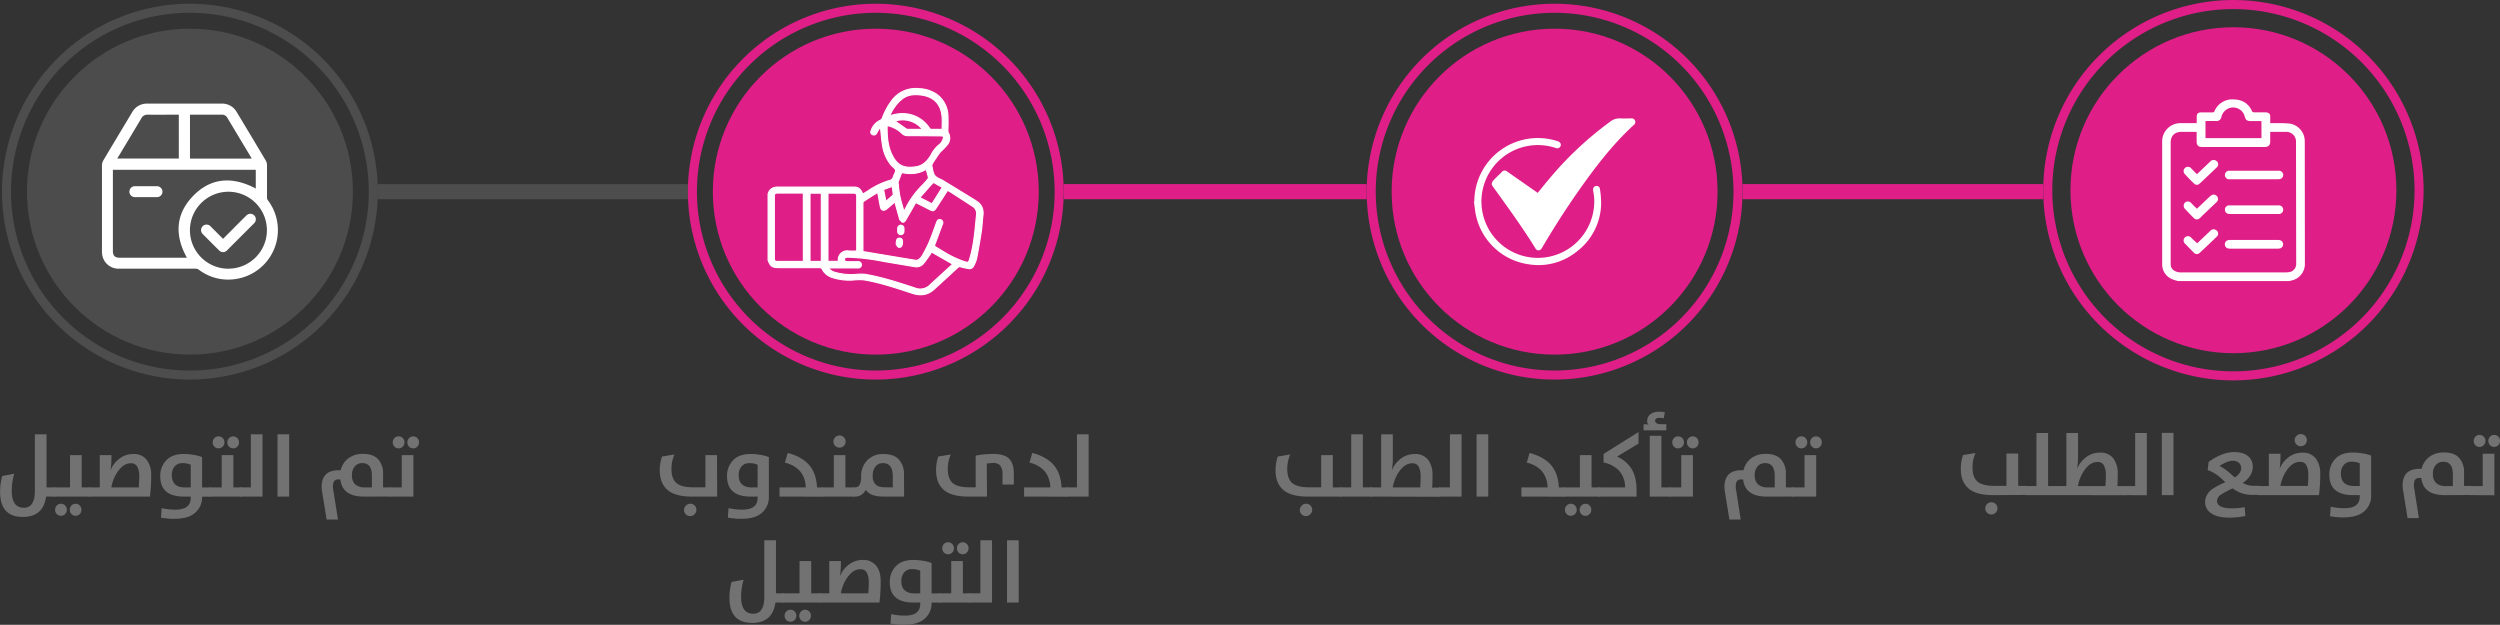 <svg id="Layer_1" data-name="Layer 1" xmlns="http://www.w3.org/2000/svg" viewBox="0 0 1104.2 275.96"><rect x="0" y="0" width="1104.2" height="275.96" fill="#333333" stroke="none"/><defs><style>.cls-1,.cls-5{fill:#727272;}.cls-2{fill:#df1e88;}.cls-3,.cls-4{fill:#fff;}.cls-4{stroke:#fff;stroke-miterlimit:10;stroke-width:0.5px;}.cls-5,.cls-6{opacity:0.4;}</style></defs><path class="cls-1" d="M987,1682.68q-7.63,0-11-3t-3.34-8.58a17.54,17.54,0,0,1,1-6.12l5.5-.9a15.17,15.17,0,0,0-1.33,6.44q0,4.25,2.16,6.16t7.51,1.91h5.31v-14.28H998v14.28h3.86v4Zm1.06,7.75a2.7,2.7,0,0,1-3.82,0,2.61,2.61,0,0,1-.78-1.92,2.64,2.64,0,0,1,.78-1.89,2.57,2.57,0,0,1,1.91-.8,2.66,2.66,0,0,1,2.69,2.69A2.65,2.65,0,0,1,988,1690.43Z" transform="translate(-106.6 -1463.99)"/><path class="cls-1" d="M1001.22,1682.68v-4h4.84v-23.44h5.14v23.44h3.94v4Z" transform="translate(-106.6 -1463.99)"/><path class="cls-1" d="M1014.52,1682.68v-4h4.76v-23.44h5.15v10.14a35.91,35.91,0,0,1-.43,5.77h0a12,12,0,0,1,4.12-5.32,10,10,0,0,1,5.91-1.93,7.17,7.17,0,0,1,5.93,2.47,10.93,10.93,0,0,1,2,7q0,3-.15,5.34h3.59v4Zm9.87-4h12.13c.12-1.74.19-3.33.19-4.76a9,9,0,0,0-.86-4.39,3,3,0,0,0-2.84-1.5c-2,0-3.81,1.06-5.43,3.18A17.24,17.24,0,0,0,1024.39,1678.63Z" transform="translate(-106.6 -1463.99)"/><path class="cls-1" d="M1044.82,1682.68v-4h4.84v-23.44h5.15v27.49Z" transform="translate(-106.6 -1463.99)"/><path class="cls-1" d="M1061.44,1682.68v-27.49h5.14v27.49Z" transform="translate(-106.6 -1463.99)"/><path class="cls-1" d="M1091.58,1692.63q-5.58,0-8.31-1.91a5.82,5.82,0,0,1-2.73-5,6,6,0,0,1,.57-2.58,7.69,7.69,0,0,1,1.29-2,10.08,10.08,0,0,1,2.14-1.65,26.13,26.13,0,0,1,2.32-1.31c.6-.29,1.47-.69,2.61-1.21-1.06-1-1.87-1.77-2.43-2.26a17.83,17.83,0,0,0-2.36-1.68,12.26,12.26,0,0,0-3-1.36l.43-3.67q6-4.33,11.27-4.33c2.74,0,4.79.61,6.17,1.81a5.86,5.86,0,0,1,2.06,4.59q0,4.2-4.44,7.25a10.22,10.22,0,0,0,4.79,1.25h2.58v4h-3.16a14,14,0,0,1-8.66-2.88,46.9,46.9,0,0,0-5.11,2.73,3.53,3.53,0,0,0-1.79,2.73q0,3.35,6.36,3.35c.88,0,1.81,0,2.78-.11a19.37,19.37,0,0,0,2.25-.28l.82-.11.31,3.9A37.76,37.76,0,0,1,1091.58,1692.63Zm-4.72-22.78a8.1,8.1,0,0,1,1.42.69,14.47,14.47,0,0,1,1.47,1c.52.4.93.74,1.25,1s.78.66,1.4,1.22l1.25,1.12q2.83-1.87,2.84-4.1a3.11,3.11,0,0,0-1-2.36,3.84,3.84,0,0,0-2.75-.92Q1090.38,1667.51,1086.86,1669.85Z" transform="translate(-106.6 -1463.99)"/><path class="cls-1" d="M1131.4,1673.29a72.29,72.29,0,0,1-.55,9.39h-26.91v-4h4.76v-14.28h5.15v1a34.8,34.8,0,0,1-.43,5.77h0a12.06,12.06,0,0,1,4.11-5.32,10,10,0,0,1,5.91-1.93,7.15,7.15,0,0,1,5.93,2.47A10.87,10.87,0,0,1,1131.4,1673.29Zm-5.27.58a9.06,9.06,0,0,0-.85-4.39,3,3,0,0,0-2.85-1.5q-3,0-5.42,3.18a17.25,17.25,0,0,0-3.2,7.47h12.13C1126.07,1676.89,1126.13,1675.3,1126.13,1673.87Zm-3.31-12.79a2.66,2.66,0,0,1-2.69-2.69,2.53,2.53,0,0,1,.8-1.91,2.68,2.68,0,0,1,3.78,0,2.68,2.68,0,0,1,0,3.82A2.61,2.61,0,0,1,1122.82,1661.08Z" transform="translate(-106.6 -1463.99)"/><path class="cls-1" d="M1141.66,1692.51c-.86,0-1.79,0-2.77-.11a22.85,22.85,0,0,1-2.34-.28l-.82-.11.31-4.22a28,28,0,0,0,6.08.67q6.75,0,6.75-5.19v-.59h-3q-10.45,0-10.45-9a9.77,9.77,0,0,1,2.63-7c1.75-1.88,4.32-2.81,7.7-2.81a25.7,25.7,0,0,1,4.08.33,20.33,20.33,0,0,1,3.06.68l1,.35v17.55a9,9,0,0,1-3,7Q1147.86,1692.52,1141.66,1692.51Zm7.21-13.88v-10a8.59,8.59,0,0,0-3.7-.71,4.24,4.24,0,0,0-3.4,1.47,5.64,5.64,0,0,0-1.24,3.8c0,3.64,1.94,5.46,5.84,5.46Z" transform="translate(-106.6 -1463.99)"/><path class="cls-1" d="M1186.47,1682.68q-9.6,0-10.42-7.56h-.78a2.19,2.19,0,0,0-2.2,1.11,7.29,7.29,0,0,0-.1,3.84l2,12.75h-5l-2-12.36q-.66-4.37,1.11-6.88t6.26-2.52h.86a9.13,9.13,0,0,1,3.31-5.22,10.35,10.35,0,0,1,6.59-2c3,0,5.18.78,6.63,2.36a9.33,9.33,0,0,1,2.19,6.61v5.81h3.27v4Zm3.51-4v-5.19q0-5.54-4.18-5.54a4.21,4.21,0,0,0-3.39,1.47,5.65,5.65,0,0,0-1.25,3.8,5.4,5.4,0,0,0,1.43,4.11,6.22,6.22,0,0,0,4.42,1.35Z" transform="translate(-106.6 -1463.99)"/><path class="cls-1" d="M1197.7,1682.68v-4h5.46v-14.28h5.15v18.33Zm5.91-22.07a2.51,2.51,0,0,1-1.86.78,2.46,2.46,0,0,1-1.83-.76,2.76,2.76,0,0,1,0-3.76,2.44,2.44,0,0,1,1.83-.78,2.53,2.53,0,0,1,1.86.76,2.57,2.57,0,0,1,.76,1.89A2.61,2.61,0,0,1,1203.61,1660.61Zm6.45,0a2.56,2.56,0,0,1-3.66,0,2.73,2.73,0,0,1,0-3.76,2.56,2.56,0,0,1,3.66,0,2.59,2.59,0,0,1,.74,1.89A2.63,2.63,0,0,1,1210.06,1660.61Z" transform="translate(-106.6 -1463.99)"/><circle class="cls-2" cx="986.46" cy="84.02" r="71.98"/><path class="cls-3" d="M1124.57,1526.3a7.89,7.89,0,0,0-6.76-7.75,57.37,57.37,0,0,0-5.87-.17c-.85,0-1.7,0-2.63,0,0-1.05,0-2,0-3a1.49,1.49,0,0,0-1.26-1.64,4.86,4.86,0,0,0-1.32-.14c-1.56,0-3.13,0-4.7,0a1,1,0,0,1-.73-.47c-1.62-3.62-4.53-5.21-8.36-5.24a8.47,8.47,0,0,0-8.26,5.24.77.77,0,0,1-.84.5c-1.67,0-3.35,0-5,0-1.48,0-2,.61-2,2.08v2.66c-2.5,0-4.88,0-7.25,0a8.07,8.07,0,0,0-8,8.14q0,27,0,54a7.05,7.05,0,0,0,4.55,6.85,21.11,21.11,0,0,0,2.37.76h49.21a5.69,5.69,0,0,1,.59-.16,7.42,7.42,0,0,0,6.31-7.13Q1124.59,1553.56,1124.57,1526.3Zm-43.85-8.86h4.64a2.13,2.13,0,0,0,2.38-1.81,5.48,5.48,0,0,1,4.82-4.17,5.36,5.36,0,0,1,5.5,4c.44,1.57,1,2,2.62,2h4.76V1525h-24.72Zm40.06,62.92a3.62,3.62,0,0,1-3.26,3.84,8.51,8.51,0,0,1-1.33.1h-46.3a5.25,5.25,0,0,1-3.05-.83,3.18,3.18,0,0,1-1.49-2.69c0-.21,0-.42,0-.63V1527c0-3,1.72-4.76,4.76-4.76,2.14,0,4.28,0,6.42,0a1.45,1.45,0,0,1,.28.09v4.14c0,1.71.73,2.44,2.43,2.44h27.57c1.76,0,2.5-.77,2.5-2.55l0-3.92s.05-.09.12-.21h2c1.6,0,3.19,0,4.78,0a4.29,4.29,0,0,1,4.49,4.56Z" transform="translate(-106.6 -1463.99)"/><path class="cls-3" d="M1112.85,1539.4h-19.8c-.68,0-1.36,0-2,0a1.85,1.85,0,0,0-1.74,1.86,1.83,1.83,0,0,0,1.69,1.91,6.12,6.12,0,0,0,.86,0h20.66a6.77,6.77,0,0,0,1-.07,1.88,1.88,0,0,0,1.47-2.36A2,2,0,0,0,1112.85,1539.4Z" transform="translate(-106.6 -1463.99)"/><path class="cls-3" d="M1113.76,1570.11a3.7,3.7,0,0,0-1.15-.14h-20.9a4.27,4.27,0,0,0-1,.09,1.81,1.81,0,0,0-1.43,1.89,1.83,1.83,0,0,0,1.54,1.8,5.86,5.86,0,0,0,.94.06h20.82a4.93,4.93,0,0,0,1-.09,1.88,1.88,0,0,0,.18-3.6Z" transform="translate(-106.6 -1463.99)"/><path class="cls-3" d="M1112.89,1554.7H1099c-2.55,0-5.11,0-7.67,0a1.84,1.84,0,0,0-2,2c0,1.13.87,1.81,2.2,1.81H1112c.41,0,.83,0,1.25,0a1.89,1.89,0,0,0,1.77-2.22A1.92,1.92,0,0,0,1112.89,1554.7Z" transform="translate(-106.6 -1463.99)"/><path class="cls-3" d="M1075.6,1560.33a1.8,1.8,0,0,0,2.55.08c.36-.3.69-.63,1-1q3.22-3.06,6.46-6.14a1.76,1.76,0,0,0,.41-2.27,1.85,1.85,0,0,0-2.1-1,3.11,3.11,0,0,0-1.24.75c-1.93,1.8-3.82,3.62-5.72,5.43-.49-.46-.92-.84-1.32-1.24s-.83-.87-1.26-1.29a1.9,1.9,0,0,0-2.73-.17,2,2,0,0,0,0,2.76Q1073.61,1558.36,1075.6,1560.33Z" transform="translate(-106.6 -1463.99)"/><path class="cls-3" d="M1075.6,1545a1.7,1.7,0,0,0,2.52.1q3.84-3.57,7.61-7.21a1.82,1.82,0,0,0-.48-3,1.9,1.9,0,0,0-2.42.44c-1.95,1.84-3.89,3.7-5.84,5.56-.11,0-.14,0-.16-.06-.78-.8-1.56-1.61-2.35-2.4a1.9,1.9,0,1,0-2.71,2.62C1073,1542.44,1074.3,1543.74,1075.6,1545Z" transform="translate(-106.6 -1463.99)"/><path class="cls-3" d="M1085.49,1565.68a1.89,1.89,0,0,0-2.62.25l-5.81,5.53c-.9-.83-1.74-1.58-2.54-2.36a1.91,1.91,0,1,0-2.74,2.61c1.24,1.3,2.51,2.58,3.78,3.86a1.74,1.74,0,0,0,2.58.12q3.84-3.57,7.61-7.22A1.78,1.78,0,0,0,1085.49,1565.68Z" transform="translate(-106.6 -1463.99)"/><path class="cls-2" d="M1093.06,1632a84,84,0,1,1,84-84A84.11,84.11,0,0,1,1093.06,1632Zm0-164a80,80,0,1,0,80,80A80.11,80.11,0,0,0,1093.06,1468Z" transform="translate(-106.6 -1463.99)"/><path class="cls-1" d="M423.35,1683.32h-11q-7.65,0-11-3c-2.22-2-3.34-4.83-3.34-8.58a17.62,17.62,0,0,1,1-6.12l5.5-.9a15.17,15.17,0,0,0-1.33,6.44c0,2.83.72,4.89,2.17,6.16s3.94,1.91,7.5,1.91h5.31V1665h5.14Zm-9.94,7.74a2.69,2.69,0,1,1-3.82-3.78,2.53,2.53,0,0,1,1.91-.8,2.66,2.66,0,0,1,2.69,2.69A2.64,2.64,0,0,1,413.41,1691.06Z" transform="translate(-106.6 -1463.99)"/><path class="cls-1" d="M434,1693.14c-.86,0-1.78,0-2.77-.11s-1.77-.17-2.34-.27l-.82-.12.31-4.21a28.67,28.67,0,0,0,6.09.66q6.75,0,6.75-5.19v-.58h-3.05q-10.44,0-10.45-9a9.83,9.83,0,0,1,2.63-7q2.64-2.8,7.71-2.81a25.48,25.48,0,0,1,4.07.33,19.76,19.76,0,0,1,3.06.68l1,.35v17.55a9,9,0,0,1-3,7Q440.2,1693.15,434,1693.14Zm7.22-13.88v-10a8.65,8.65,0,0,0-3.71-.7,4.2,4.2,0,0,0-3.39,1.46,5.65,5.65,0,0,0-1.25,3.8q0,5.46,5.85,5.46Z" transform="translate(-106.6 -1463.99)"/><path class="cls-1" d="M450.89,1683.32v-4.06h11.58a11.55,11.55,0,0,0-2.42-7.06,12.53,12.53,0,0,0-6.78-3.86l1.25-4.29q6.19,1.64,9.39,5.25t3.55,10H470v4.06Z" transform="translate(-106.6 -1463.99)"/><path class="cls-1" d="M469.41,1683.32v-4.06h5.46V1665H480v14.27h3.82v4.06Zm8-21.61a2.66,2.66,0,0,1-2.69-2.69,2.55,2.55,0,0,1,.8-1.91,2.69,2.69,0,1,1,1.89,4.6Z" transform="translate(-106.6 -1463.99)"/><path class="cls-1" d="M505.92,1683.32H497q-6.19,0-8-3a5.21,5.21,0,0,1-5.15,3h-.58v-4.06H484a2.48,2.48,0,0,0,2.2-1,6.72,6.72,0,0,0,.72-3.63,10.29,10.29,0,0,1,2.62-7.23,9.38,9.38,0,0,1,7.33-2.87q4.56,0,6.78,2.44a9.73,9.73,0,0,1,2.23,6.84Zm-5-4.06v-4.91c0-3.88-1.45-5.81-4.33-5.81a4,4,0,0,0-3.32,1.52,6.34,6.34,0,0,0-1.21,4,5.24,5.24,0,0,0,1.27,3.9c.84.83,2.26,1.25,4.23,1.25Z" transform="translate(-106.6 -1463.99)"/><path class="cls-1" d="M542.54,1683.32h-8.15q-7.65,0-11-3t-3.34-8.58a17.62,17.62,0,0,1,1-6.12l5.5-.9a15.17,15.17,0,0,0-1.33,6.44c0,2.83.72,4.89,2.16,6.16s4,1.91,7.51,1.91h2.65v-14a39.54,39.54,0,0,1,7.84-.74q4.92,0,7,2.18c1.37,1.46,2,3.6,2,6.44V1678h-5v-4.37a6.22,6.22,0,0,0-1-4,4.16,4.16,0,0,0-3.37-1.15l-2.57.23Z" transform="translate(-106.6 -1463.99)"/><path class="cls-1" d="M558.92,1683.32v-4.06H570.5a11.61,11.61,0,0,0-2.42-7.06,12.53,12.53,0,0,0-6.78-3.86l1.24-4.29q6.21,1.64,9.4,5.25t3.55,10H578v4.06Z" transform="translate(-106.6 -1463.99)"/><path class="cls-1" d="M577.44,1683.32v-4.06h4.84v-23.44h5.15v27.5Z" transform="translate(-106.6 -1463.99)"/><path class="cls-1" d="M444.18,1727.54v-24.92h5.15v23.44H453v4.06h-3.9q-1.25,9-10.25,9-10.06,0-10.07-11.08a26.29,26.29,0,0,1,.94-7l5.3-1a28.09,28.09,0,0,0-1.09,7.49q0,7.53,5.35,7.53Q444.19,1735.07,444.18,1727.54Z" transform="translate(-106.6 -1463.99)"/><path class="cls-1" d="M452.41,1730.12v-4.06h7.33v-14.27h5.15v14.27h3.86v4.06Zm5.93,5.85a2.62,2.62,0,0,1-.76,1.87,2.6,2.6,0,0,1-3.69,0,2.63,2.63,0,0,1-.74-1.89,2.65,2.65,0,0,1,.74-1.88,2.43,2.43,0,0,1,1.83-.78,2.54,2.54,0,0,1,1.86.77A2.57,2.57,0,0,1,458.34,1736Zm6.43,0a2.65,2.65,0,0,1-.74,1.87,2.41,2.41,0,0,1-1.83.78,2.47,2.47,0,0,1-1.83-.76,2.74,2.74,0,0,1,0-3.77,2.41,2.41,0,0,1,1.83-.78,2.44,2.44,0,0,1,1.83.77A2.59,2.59,0,0,1,464.77,1736Z" transform="translate(-106.6 -1463.99)"/><path class="cls-1" d="M495.58,1720.72a74.38,74.38,0,0,1-.54,9.4H468.13v-4.06h4.75v-14.27H478v1a34.8,34.8,0,0,1-.43,5.77h0a12,12,0,0,1,4.12-5.32,9.92,9.92,0,0,1,5.9-1.93,7.12,7.12,0,0,1,5.93,2.48Q495.59,1716.24,495.58,1720.72Zm-5.26.58a9,9,0,0,0-.86-4.38,3,3,0,0,0-2.85-1.51q-3,0-5.42,3.18a17.25,17.25,0,0,0-3.2,7.47h12.13C490.25,1724.32,490.32,1722.73,490.32,1721.3Z" transform="translate(-106.6 -1463.99)"/><path class="cls-1" d="M505.84,1739.94c-.86,0-1.78,0-2.77-.11a22.85,22.85,0,0,1-2.34-.28l-.82-.11.31-4.21a28.67,28.67,0,0,0,6.09.66q6.74,0,6.74-5.19v-.58h-3q-10.45,0-10.45-9a9.83,9.83,0,0,1,2.63-7c1.76-1.87,4.32-2.81,7.71-2.81a25.48,25.48,0,0,1,4.07.33,19.76,19.76,0,0,1,3.06.68l1,.35v13.42h3.86v4.06h-3.86v.07a9,9,0,0,1-3,7Q512,1739.95,505.84,1739.94Zm7.21-13.88v-10a8.57,8.57,0,0,0-3.7-.7,4.2,4.2,0,0,0-3.39,1.46,5.6,5.6,0,0,0-1.25,3.8q0,5.46,5.85,5.46Z" transform="translate(-106.6 -1463.99)"/><path class="cls-1" d="M521.28,1730.12v-4.06h5.46v-14.27h5.15v14.27h3.47v4.06Zm5.91-22.08a2.6,2.6,0,0,1-3.69,0,2.76,2.76,0,0,1,0-3.76,2.45,2.45,0,0,1,1.84-.78,2.51,2.51,0,0,1,1.85.76,2.71,2.71,0,0,1,0,3.76Zm6.46,0a2.57,2.57,0,0,1-3.67,0,2.76,2.76,0,0,1,0-3.76,2.41,2.41,0,0,1,1.83-.78,2.47,2.47,0,0,1,1.84.76,2.76,2.76,0,0,1,0,3.76Z" transform="translate(-106.6 -1463.99)"/><path class="cls-1" d="M534.78,1730.12v-4.06h4.83v-23.44h5.15v27.5Z" transform="translate(-106.6 -1463.99)"/><path class="cls-1" d="M551.39,1730.12v-27.5h5.15v27.5Z" transform="translate(-106.6 -1463.99)"/><circle class="cls-2" cx="386.82" cy="84.65" r="71.98"/><path class="cls-4" d="M537.81,1552.81c-.19-.11-.35-.26-.53-.37q-7-4.31-14-8.58c-1.26-.77-2.9-1.2-3.75-2.27s-1-2.76-1.33-4.19a1.84,1.84,0,0,1,.25-1.22c.9-1.44,1.85-2.84,2.8-4.24a10.13,10.13,0,0,1,1-1.17,29.81,29.81,0,0,0,2.86-3,4.65,4.65,0,0,0,.31-5.17,2,2,0,0,1-.17-1,68.27,68.27,0,0,0,0-7,12.06,12.06,0,0,0-5-9,14.68,14.68,0,0,0-7.66-2.44,13.09,13.09,0,0,0-12.26,5.47,29.61,29.61,0,0,0-4,7.49,1.93,1.93,0,0,1-.92,1,7.57,7.57,0,0,0-4.1,4.77,1.18,1.18,0,0,0,.74,1.58,1.25,1.25,0,0,0,1.67-.57c.37-.57.65-1.2,1-1.76a6.87,6.87,0,0,1,.79-.82c.28,2.57.43,5.07.84,7.53a17.91,17.91,0,0,0,3.93,9.15c.64.74,1.76,1.38,1.88,2.18s-.69,1.93-1,2.94a2.08,2.08,0,0,1-1.59,1.57,33.35,33.35,0,0,0-8.85,4.12c-1,.67-2,1.27-3.06,1.9-.94-2.35-1.89-3.09-4-3.09-11.28,0-22.55,0-33.83,0a5.25,5.25,0,0,0-2.27.62,3.81,3.81,0,0,0-1.7,2.53v29.11c1,2.76,1.81,3.31,4.79,3.31h8.81c3.09,0,6.18,0,9.27,0,.3,0,.78.16.87.38a7.67,7.67,0,0,0,5,4.1,24.58,24.58,0,0,0,8.7,1,26.48,26.48,0,0,1,4.7-.11c7.42,1.23,14.52,3.66,21.65,6,3.55,1.15,6.75.75,9.56-1.83q5.22-4.8,10.44-9.6a1.17,1.17,0,0,1,1.31-.27c1.12.32,2.28.53,3.42.75a2,2,0,0,0,2.28-1.22,12.74,12.74,0,0,0,1.29-3.25q1.16-5.9,2.06-11.85c.34-2.25.44-4.54.69-6.82C541.12,1556.65,540.33,1554.35,537.81,1552.81Zm-76.38,26.65H450c-1.07,0-1.39-.31-1.39-1.38q0-13.71,0-27.41c0-1,.34-1.41,1.28-1.41H461a2.53,2.53,0,0,1,.41.06Zm7.93,0h-5V1549.3h5Zm49-34.36c.36-.41.64-.54,1.16-.22,1,.64,2.14,1.21,3.31,1.86l-4.6,7.28-5.37-2.76,2.1-2.37C516.07,1547.59,517.22,1546.34,518.33,1545.06ZM506.6,1556c-.16.33-.37.64-.56,1,0,0-.09.07-.24.19-.6-2.21-1.28-4.35-1.74-6.54-.39-1.84-.53-3.72-.77-5.59a1.57,1.57,0,0,1,0-.72c.5-1.36,1-2.71,1.58-4.12,3.75.75,7.37.63,10.79-1.47.37,1.25.74,2.42,1,3.61a1.22,1.22,0,0,1-.35.87c-.8.94-1.61,1.88-2.48,2.75A38.15,38.15,0,0,0,506.6,1556Zm-1.91-48c2.68-2.35,5.88-2.45,9.1-2,5.54.82,8.59,4.27,8.94,9.88.1,1.75,0,3.5,0,5.24-1.8,0-3.39,0-5,0-.24,0-.51-.39-.7-.65a14.18,14.18,0,0,0-9.55-6.12,16.24,16.24,0,0,0-7,.54l-.89.24A20,20,0,0,1,504.69,1507.94Zm9.34,13.12c-2.35,0-4.53,0-6.7,0a1,1,0,0,1-.5-.2l-4.95-3.47A11.18,11.18,0,0,1,514,1521.06Zm-13.39,11.43c-2-4.1-2.3-8.52-2.21-13.1a13.2,13.2,0,0,1,6.65,3.54,3.31,3.31,0,0,0,2.41.9c4.9,0,9.81.06,14.72.11,1,0,1.34.3,1,1.21a5.14,5.14,0,0,1-1.61,2.58,12.77,12.77,0,0,0-3.69,4.54c-1.47,2.54-3.44,4.74-6.47,5.28C506.68,1538.42,503.16,1537.7,500.64,1532.49Zm.07,13.74c.15,1.25.3,2.4.42,3.56a.7.7,0,0,1-.23.47c-.94.84-1.9,1.66-3,2.61-.36-1.8-.7-3.47-1.06-5.21Zm-28.42,3h11.33c1,0,1.38.36,1.38,1.32q0,11.94,0,23.89a2,2,0,0,1-.05.35,31.11,31.11,0,0,1-3.49,0,3.91,3.91,0,0,0-4.53,4.59h-4.64Zm54.86,31.6c-3.28,3-6.58,6-9.82,9a6.1,6.1,0,0,1-6.67,1.29c-7.18-2.35-14.36-4.72-21.83-6a19.66,19.66,0,0,0-4.06,0,25.83,25.83,0,0,1-9.26-.86,5.2,5.2,0,0,1-3-2c.42,0,.71,0,1,0h11.59a3.64,3.64,0,0,0,.74,0,1.37,1.37,0,0,0,1.23-1.4,1.34,1.34,0,0,0-1.36-1.35c-1.54,0-3.09,0-4.63,0-.72,0-1.42,0-1.48-1-.05-.71.52-1,1.53-1a96.56,96.56,0,0,1,15.7,1.88l13.69,2.3a4,4,0,0,0,3.88-1.29c1.11-1.26,2-2.69,3-4.06a10.36,10.36,0,0,0,.62-1.14l9.35,5.37C527.37,1580.6,527.27,1580.74,527.15,1580.85Zm10.78-22.12c-.67,6.54-1.08,13.12-3,19.47-.54,1.83-.61,1.84-2.44,1.29a43.51,43.51,0,0,1-9-4.28c-1.18-.68-2.31-1.43-3.49-2.09-.6-.34-.71-.65-.45-1.32,1.15-3,2.23-6,3.33-8.92a1.32,1.32,0,0,0-.58-1.76,1.21,1.21,0,0,0-1.6.26,2.87,2.87,0,0,0-.45.89c-1.1,3-2.11,5.93-3.33,8.83a59.34,59.34,0,0,1-3,5.82,5.48,5.48,0,0,1-1.48,1.63,2,2,0,0,1-1.43.38c-7.59-1.23-15.16-2.51-22.74-3.78a4.27,4.27,0,0,1-.54-.18c0-.23,0-.45,0-.66q0-10.24,0-20.49c0-.3.07-.77.27-.9,2-1.34,4.08-2.62,6.25-4,.42,2.23.79,4.28,1.19,6.33.32,1.63,1.48,2,2.75,1s2.37-2,3.65-3.16c.68,2.51,1.33,4.88,2,7.25.06.21.06.47.19.62.39.42.78,1,1.27,1.13s1-.43,1.26-.85c1.42-2.38,2.77-4.81,4.15-7.22.1-.19.22-.36.39-.62,1.75.9,3.48,1.77,5.2,2.66,2.73,1.41,2.73,1.41,4.38-1.16l3.92-6.07c.16-.25.34-.5.56-.81.6.35,1.17.65,1.71,1l9.26,6A3.68,3.68,0,0,1,537.93,1558.73Z" transform="translate(-106.6 -1463.99)"/><path class="cls-4" d="M504.59,1563.48a1.4,1.4,0,0,0-1.48,1.43c0,.21,0,.43,0,.86a1.1,1.1,0,0,0,0,.24,1.37,1.37,0,1,0,2.72.19,8,8,0,0,0,0-1.2A1.36,1.36,0,0,0,504.59,1563.48Z" transform="translate(-106.6 -1463.99)"/><path class="cls-4" d="M503.9,1569.18c-.95,0-1.37.59-1.42,2.06,0,.22-.07.48,0,.64.25.45.48,1,.89,1.23a1.12,1.12,0,0,0,1.55-.6,3,3,0,0,0,.27-1.15C505.33,1569.86,504.92,1569.2,503.9,1569.18Z" transform="translate(-106.6 -1463.99)"/><path class="cls-2" d="M493.42,1631.64a83,83,0,1,1,83-83A83.09,83.09,0,0,1,493.42,1631.64Zm0-162a79,79,0,1,0,79,79A79.09,79.09,0,0,0,493.42,1469.64Z" transform="translate(-106.6 -1463.99)"/><path class="cls-1" d="M684.33,1683.32q-7.64,0-11-3t-3.34-8.58a17.62,17.62,0,0,1,1-6.12l5.49-.9a15.32,15.32,0,0,0-1.32,6.44c0,2.83.72,4.89,2.16,6.16s4,1.91,7.51,1.91h5.31V1665h5.14v14.27h3.86v4.06Zm1.06,7.74a2.69,2.69,0,1,1-3.82-3.78,2.53,2.53,0,0,1,1.91-.8,2.66,2.66,0,0,1,2.69,2.69A2.64,2.64,0,0,1,685.39,1691.06Z" transform="translate(-106.6 -1463.99)"/><path class="cls-1" d="M698.57,1683.32v-4.06h4.84v-23.44h5.14v23.44h3.94v4.06Z" transform="translate(-106.6 -1463.99)"/><path class="cls-1" d="M711.87,1683.32v-4.06h4.76v-23.44h5.15V1666a35.91,35.91,0,0,1-.43,5.77h0a12,12,0,0,1,4.12-5.32,10,10,0,0,1,5.91-1.93,7.14,7.14,0,0,1,5.93,2.48,10.88,10.88,0,0,1,2,7q0,3-.15,5.34h3.59v4.06Zm9.87-4.06h12.13c.12-1.74.19-3.33.19-4.76a9,9,0,0,0-.86-4.38,3,3,0,0,0-2.84-1.51c-2,0-3.81,1.06-5.43,3.18A17.24,17.24,0,0,0,721.74,1679.26Z" transform="translate(-106.6 -1463.99)"/><path class="cls-1" d="M742.17,1683.32v-4.06H747v-23.44h5.15v27.5Z" transform="translate(-106.6 -1463.99)"/><path class="cls-1" d="M758.78,1683.32v-27.5h5.15v27.5Z" transform="translate(-106.6 -1463.99)"/><path class="cls-1" d="M778.56,1683.32v-4.06h11.58a11.61,11.61,0,0,0-2.42-7.06,12.53,12.53,0,0,0-6.78-3.86l1.24-4.29q6.21,1.64,9.4,5.25t3.55,10h2.54v4.06Z" transform="translate(-106.6 -1463.99)"/><path class="cls-1" d="M797.08,1683.32v-4.06h7.33V1665h5.15v14.27h3.86v4.06Zm5.93,5.85a2.58,2.58,0,0,1-.76,1.87,2.6,2.6,0,0,1-3.69,0,2.63,2.63,0,0,1-.74-1.89,2.65,2.65,0,0,1,.74-1.88,2.45,2.45,0,0,1,1.84-.78,2.61,2.61,0,0,1,2.61,2.66Zm6.44,0a2.61,2.61,0,0,1-.75,1.87,2.41,2.41,0,0,1-1.83.78,2.47,2.47,0,0,1-1.83-.76,2.77,2.77,0,0,1,0-3.77,2.41,2.41,0,0,1,1.83-.78,2.44,2.44,0,0,1,1.83.77A2.56,2.56,0,0,1,809.45,1689.17Z" transform="translate(-106.6 -1463.99)"/><path class="cls-1" d="M812.8,1683.32v-4.06h11.58a11.13,11.13,0,0,0-2.51-7.21,13,13,0,0,0-7-3.79v-3.78l15.44-9.67v5.11l-9.52,5.73a14.23,14.23,0,0,1,6.42,5.44q2.24,3.57,2.24,9.61v2.62Z" transform="translate(-106.6 -1463.99)"/><path class="cls-1" d="M832.53,1654.07v-2.69a12,12,0,0,1,2.3.15,1.6,1.6,0,0,1-.7-1.52,3.78,3.78,0,0,1,1.31-3,6.25,6.25,0,0,1,4.19-1.15,9.6,9.6,0,0,1,2.3.19l-.47,2.69a9.66,9.66,0,0,0-1.91-.19c-1.27,0-1.91.44-1.91,1.32s.91,1.49,2.73,1.49h2.22v2.69Zm2.73,29.25v-26.84h5.15v22.78h3.9v4.06Z" transform="translate(-106.6 -1463.99)"/><path class="cls-1" d="M843.73,1683.32v-4.06h5.46V1665h5.14v18.33Zm5.9-22.08a2.47,2.47,0,0,1-1.85.78,2.43,2.43,0,0,1-1.83-.76,2.55,2.55,0,0,1-.74-1.89,2.59,2.59,0,0,1,.74-1.87,2.41,2.41,0,0,1,1.83-.78,2.49,2.49,0,0,1,1.85.76,2.71,2.71,0,0,1,0,3.76Zm6.46,0a2.44,2.44,0,0,1-1.83.78,2.47,2.47,0,0,1-1.84-.76,2.59,2.59,0,0,1-.74-1.89,2.63,2.63,0,0,1,.74-1.87,2.57,2.57,0,0,1,3.67,0,2.76,2.76,0,0,1,0,3.76Z" transform="translate(-106.6 -1463.99)"/><path class="cls-1" d="M886.94,1683.32q-9.6,0-10.42-7.57h-.78a2.18,2.18,0,0,0-2.2,1.11,7.29,7.29,0,0,0-.1,3.84l2,12.76h-5l-2-12.37q-.66-4.36,1.11-6.88t6.26-2.52h.86a9.16,9.16,0,0,1,3.31-5.22,10.35,10.35,0,0,1,6.59-2q4.46,0,6.63,2.36a9.35,9.35,0,0,1,2.19,6.61v5.81h3.27v4.06Zm3.51-4.06v-5.19c0-3.69-1.4-5.53-4.18-5.53a4.2,4.2,0,0,0-3.39,1.46,5.65,5.65,0,0,0-1.25,3.8,5.42,5.42,0,0,0,1.43,4.12,6.27,6.27,0,0,0,4.42,1.34Z" transform="translate(-106.6 -1463.99)"/><path class="cls-1" d="M898.17,1683.32v-4.06h5.46V1665h5.15v18.33Zm5.91-22.08a2.51,2.51,0,0,1-1.86.78,2.45,2.45,0,0,1-1.83-.76,2.59,2.59,0,0,1-.74-1.89,2.63,2.63,0,0,1,.74-1.87,2.43,2.43,0,0,1,1.83-.78,2.53,2.53,0,0,1,1.86.76,2.71,2.71,0,0,1,0,3.76Zm6.45,0a2.56,2.56,0,0,1-3.66,0,2.56,2.56,0,0,1-.75-1.89,2.6,2.6,0,0,1,.75-1.87,2.56,2.56,0,0,1,3.66,0,2.76,2.76,0,0,1,0,3.76Z" transform="translate(-106.6 -1463.99)"/><circle class="cls-2" cx="686.64" cy="84.65" r="71.98"/><path class="cls-3" d="M828.78,1517.28a1.57,1.57,0,0,0-1.63-1c-1.59,0-3.18.11-4.75,0a6.68,6.68,0,0,0-4.66,1.48,150.56,150.56,0,0,0-27.1,25.5c-1.64,1.93-3.21,3.9-4.87,5.92l-1-.71-12.44-8.68a1.61,1.61,0,0,0-2.45.21c-1.3,1.28-2.62,2.52-3.86,3.86a2.84,2.84,0,0,0-.55,1.54c0,.3.28.66.49.95,6.46,9,13,17.91,18.8,27.34.78,1.28,2.11,1.16,2.92-.23q7.23-12.35,15.39-24.1c7.54-10.79,15.44-21.29,25.21-30.23A1.56,1.56,0,0,0,828.78,1517.28Z" transform="translate(-106.6 -1463.99)"/><path class="cls-3" d="M811.59,1546.12a1.54,1.54,0,0,0-1.36,1.66,5.59,5.59,0,0,0,.09.7,24,24,0,0,1-.12,9.66,24.91,24.91,0,1,1-16.51-28.8,1.59,1.59,0,0,0,2.28-1.21c.11-.81-.41-1.46-1.44-1.79A28.05,28.05,0,0,0,757.78,1553l-.19,0c.34,2.26.52,4.56,1.06,6.77a27.84,27.84,0,0,0,23.42,21,26.85,26.85,0,0,0,20.85-5.59,27.13,27.13,0,0,0,10.87-21,43.76,43.76,0,0,0-.54-6.83A1.46,1.46,0,0,0,811.59,1546.12Z" transform="translate(-106.6 -1463.99)"/><path class="cls-2" d="M793.24,1631.64a83,83,0,1,1,83-83A83.09,83.09,0,0,1,793.24,1631.64Zm0-162a79,79,0,1,0,79,79A79.09,79.09,0,0,0,793.24,1469.64Z" transform="translate(-106.6 -1463.99)"/><path class="cls-1" d="M122,1680.74v-24.92h5.15v23.44h3.71v4.06h-3.9q-1.26,9-10.26,9-10.06,0-10.06-11.08a26.28,26.28,0,0,1,.93-7l5.31-1a27.57,27.57,0,0,0-1.09,7.48q0,7.53,5.34,7.53Q122,1688.27,122,1680.74Z" transform="translate(-106.6 -1463.99)"/><path class="cls-1" d="M130.19,1683.32v-4.06h7.34V1665h5.14v14.27h3.86v4.06Zm5.93,5.85a2.58,2.58,0,0,1-.76,1.87,2.58,2.58,0,0,1-3.68,0,2.74,2.74,0,0,1,0-3.77,2.41,2.41,0,0,1,1.83-.78,2.61,2.61,0,0,1,2.61,2.66Zm6.44,0a2.65,2.65,0,0,1-.74,1.87,2.57,2.57,0,0,1-3.67,0,2.63,2.63,0,0,1-.74-1.89,2.65,2.65,0,0,1,.74-1.88,2.41,2.41,0,0,1,1.83-.78,2.48,2.48,0,0,1,1.84.77A2.59,2.59,0,0,1,142.56,1689.17Z" transform="translate(-106.6 -1463.99)"/><path class="cls-1" d="M173.37,1673.92a74.27,74.27,0,0,1-.55,9.4H145.91v-4.06h4.76V1665h5.15v1a35.91,35.91,0,0,1-.43,5.77h0a11.92,11.92,0,0,1,4.11-5.32,10,10,0,0,1,5.91-1.93,7.14,7.14,0,0,1,5.93,2.48A10.88,10.88,0,0,1,173.37,1673.92Zm-5.27.58a9,9,0,0,0-.86-4.38,3,3,0,0,0-2.84-1.51c-2,0-3.81,1.06-5.42,3.18a17.14,17.14,0,0,0-3.2,7.47h12.13C168,1677.52,168.1,1675.93,168.1,1674.5Z" transform="translate(-106.6 -1463.99)"/><path class="cls-1" d="M183.62,1693.14c-.85,0-1.78,0-2.77-.11s-1.76-.17-2.34-.27l-.81-.12.31-4.21a28.51,28.51,0,0,0,6.08.66q6.75,0,6.75-5.19v-.58h-3q-10.45,0-10.46-9a9.8,9.8,0,0,1,2.64-7q2.63-2.8,7.7-2.81a25.48,25.48,0,0,1,4.07.33,20.23,20.23,0,0,1,3.07.68l1,.35v13.42h3.86v4.06h-3.86v.07a9,9,0,0,1-3,7C190.82,1692.24,187.76,1693.14,183.62,1693.14Zm7.22-13.88v-10a8.62,8.62,0,0,0-3.71-.7,4.2,4.2,0,0,0-3.39,1.46,5.65,5.65,0,0,0-1.25,3.8q0,5.46,5.85,5.46Z" transform="translate(-106.6 -1463.99)"/><path class="cls-1" d="M199.07,1683.32v-4.06h5.46V1665h5.14v14.27h3.48v4.06Zm5.9-22.08a2.47,2.47,0,0,1-1.85.78,2.43,2.43,0,0,1-1.83-.76,2.55,2.55,0,0,1-.74-1.89,2.59,2.59,0,0,1,.74-1.87,2.41,2.41,0,0,1,1.83-.78,2.49,2.49,0,0,1,1.85.76,2.68,2.68,0,0,1,0,3.76Zm6.46,0a2.43,2.43,0,0,1-1.83.78,2.47,2.47,0,0,1-1.84-.76,2.59,2.59,0,0,1-.74-1.89,2.63,2.63,0,0,1,.74-1.87,2.57,2.57,0,0,1,3.67,0,2.76,2.76,0,0,1,0,3.76Z" transform="translate(-106.6 -1463.99)"/><path class="cls-1" d="M212.56,1683.32v-4.06h4.84v-23.44h5.14v27.5Z" transform="translate(-106.6 -1463.99)"/><path class="cls-1" d="M229.17,1683.32v-27.5h5.15v27.5Z" transform="translate(-106.6 -1463.99)"/><path class="cls-1" d="M267.35,1683.32q-9.59,0-10.41-7.57h-.78a2.18,2.18,0,0,0-2.2,1.11,7.18,7.18,0,0,0-.1,3.84l2,12.76h-5l-2-12.37q-.67-4.36,1.11-6.88t6.26-2.52h.85a9.17,9.17,0,0,1,3.32-5.22,10.35,10.35,0,0,1,6.59-2q4.44,0,6.63,2.36a9.35,9.35,0,0,1,2.18,6.61v5.81h3.28v4.06Zm3.51-4.06v-5.19q0-5.53-4.17-5.53a4.2,4.2,0,0,0-3.39,1.46,5.6,5.6,0,0,0-1.25,3.8,5.42,5.42,0,0,0,1.42,4.12,6.31,6.31,0,0,0,4.43,1.34Z" transform="translate(-106.6 -1463.99)"/><path class="cls-1" d="M278.59,1683.32v-4.06h5.46V1665h5.14v18.33Zm5.9-22.08a2.47,2.47,0,0,1-1.85.78,2.43,2.43,0,0,1-1.83-.76,2.55,2.55,0,0,1-.74-1.89,2.59,2.59,0,0,1,.74-1.87,2.41,2.41,0,0,1,1.83-.78,2.49,2.49,0,0,1,1.85.76,2.71,2.71,0,0,1,0,3.76Zm6.46,0a2.44,2.44,0,0,1-1.83.78,2.47,2.47,0,0,1-1.84-.76,2.59,2.59,0,0,1-.74-1.89,2.63,2.63,0,0,1,.74-1.87,2.57,2.57,0,0,1,3.67,0,2.76,2.76,0,0,1,0,3.76Z" transform="translate(-106.6 -1463.99)"/><circle class="cls-5" cx="83.89" cy="84.65" r="71.98"/><path class="cls-3" d="M224.9,1552.41a2,2,0,0,1-.37-1.15c0-4.79,0-9.59,0-14.39a4.08,4.08,0,0,0-.53-1.93q-6.37-10.73-12.83-21.42a7.33,7.33,0,0,0-6.69-3.76H171.69a7.38,7.38,0,0,0-6.73,3.82c-4.25,7.09-8.52,14.17-12.74,21.29a4.39,4.39,0,0,0-.59,2.15c0,6.35,0,12.7,0,19.06s0,12.49,0,18.74a10.13,10.13,0,0,0,.21,2.2,7.24,7.24,0,0,0,7.34,5.63c11.29,0,22.57,0,33.86,0a2.53,2.53,0,0,1,1.35.45,21.49,21.49,0,0,0,16.26,4.14A21.85,21.85,0,0,0,224.9,1552.41Zm-34.39-37.72c.21,0,.41-.06.6-.06,4.46,0,8.91,0,13.37,0A2.67,2.67,0,0,1,207,1516q5.23,8.74,10.48,17.48c.09.16.17.32.29.55H190.51Zm-31.33,18c3.28-5.46,6.57-10.91,9.82-16.39a3,3,0,0,1,2.89-1.66c4.29.05,8.59,0,12.88,0h.81V1534H158.37C158.68,1533.51,158.92,1533.08,159.18,1532.66Zm29.15,45.13H159.46c-2.11,0-3-.87-3-3V1539h63.11v8.26c-10.41-5.52-20.25-4.94-28.35,4-7.26,8-7.28,17.18-2.07,26.56Zm19.16,4.86a17,17,0,1,1,17-17A17,17,0,0,1,207.49,1582.65Z" transform="translate(-106.6 -1463.99)"/><path class="cls-3" d="M175.79,1546.24c-1.58,0-3.16,0-4.74,0h-4.66a2.42,2.42,0,1,0,0,4.82h9.4a2.41,2.41,0,1,0,0-4.81Z" transform="translate(-106.6 -1463.99)"/><path class="cls-3" d="M215.42,1559.17q-3.53,3.49-7,7l-3.32,3.33c-1.86-1.87-3.62-3.67-5.42-5.45a2.41,2.41,0,0,0-3.58-.13,2.45,2.45,0,0,0,.12,3.53q3.52,3.57,7.1,7.09a2.38,2.38,0,0,0,3.58,0q6-6,12-12a2.42,2.42,0,1,0-3.45-3.4Z" transform="translate(-106.6 -1463.99)"/><g class="cls-6"><path class="cls-1" d="M190.48,1631.64a83,83,0,1,1,83-83A83.1,83.1,0,0,1,190.48,1631.64Zm0-162a79,79,0,1,0,79,79A79.09,79.09,0,0,0,190.48,1469.64Z" transform="translate(-106.6 -1463.99)"/></g><rect class="cls-2" x="769.64" y="81.31" width="132.8" height="6.68"/><rect class="cls-2" x="469.82" y="81.31" width="133.82" height="6.68"/><g class="cls-6"><rect class="cls-1" x="166.89" y="81.31" width="136.93" height="6.68"/></g></svg>